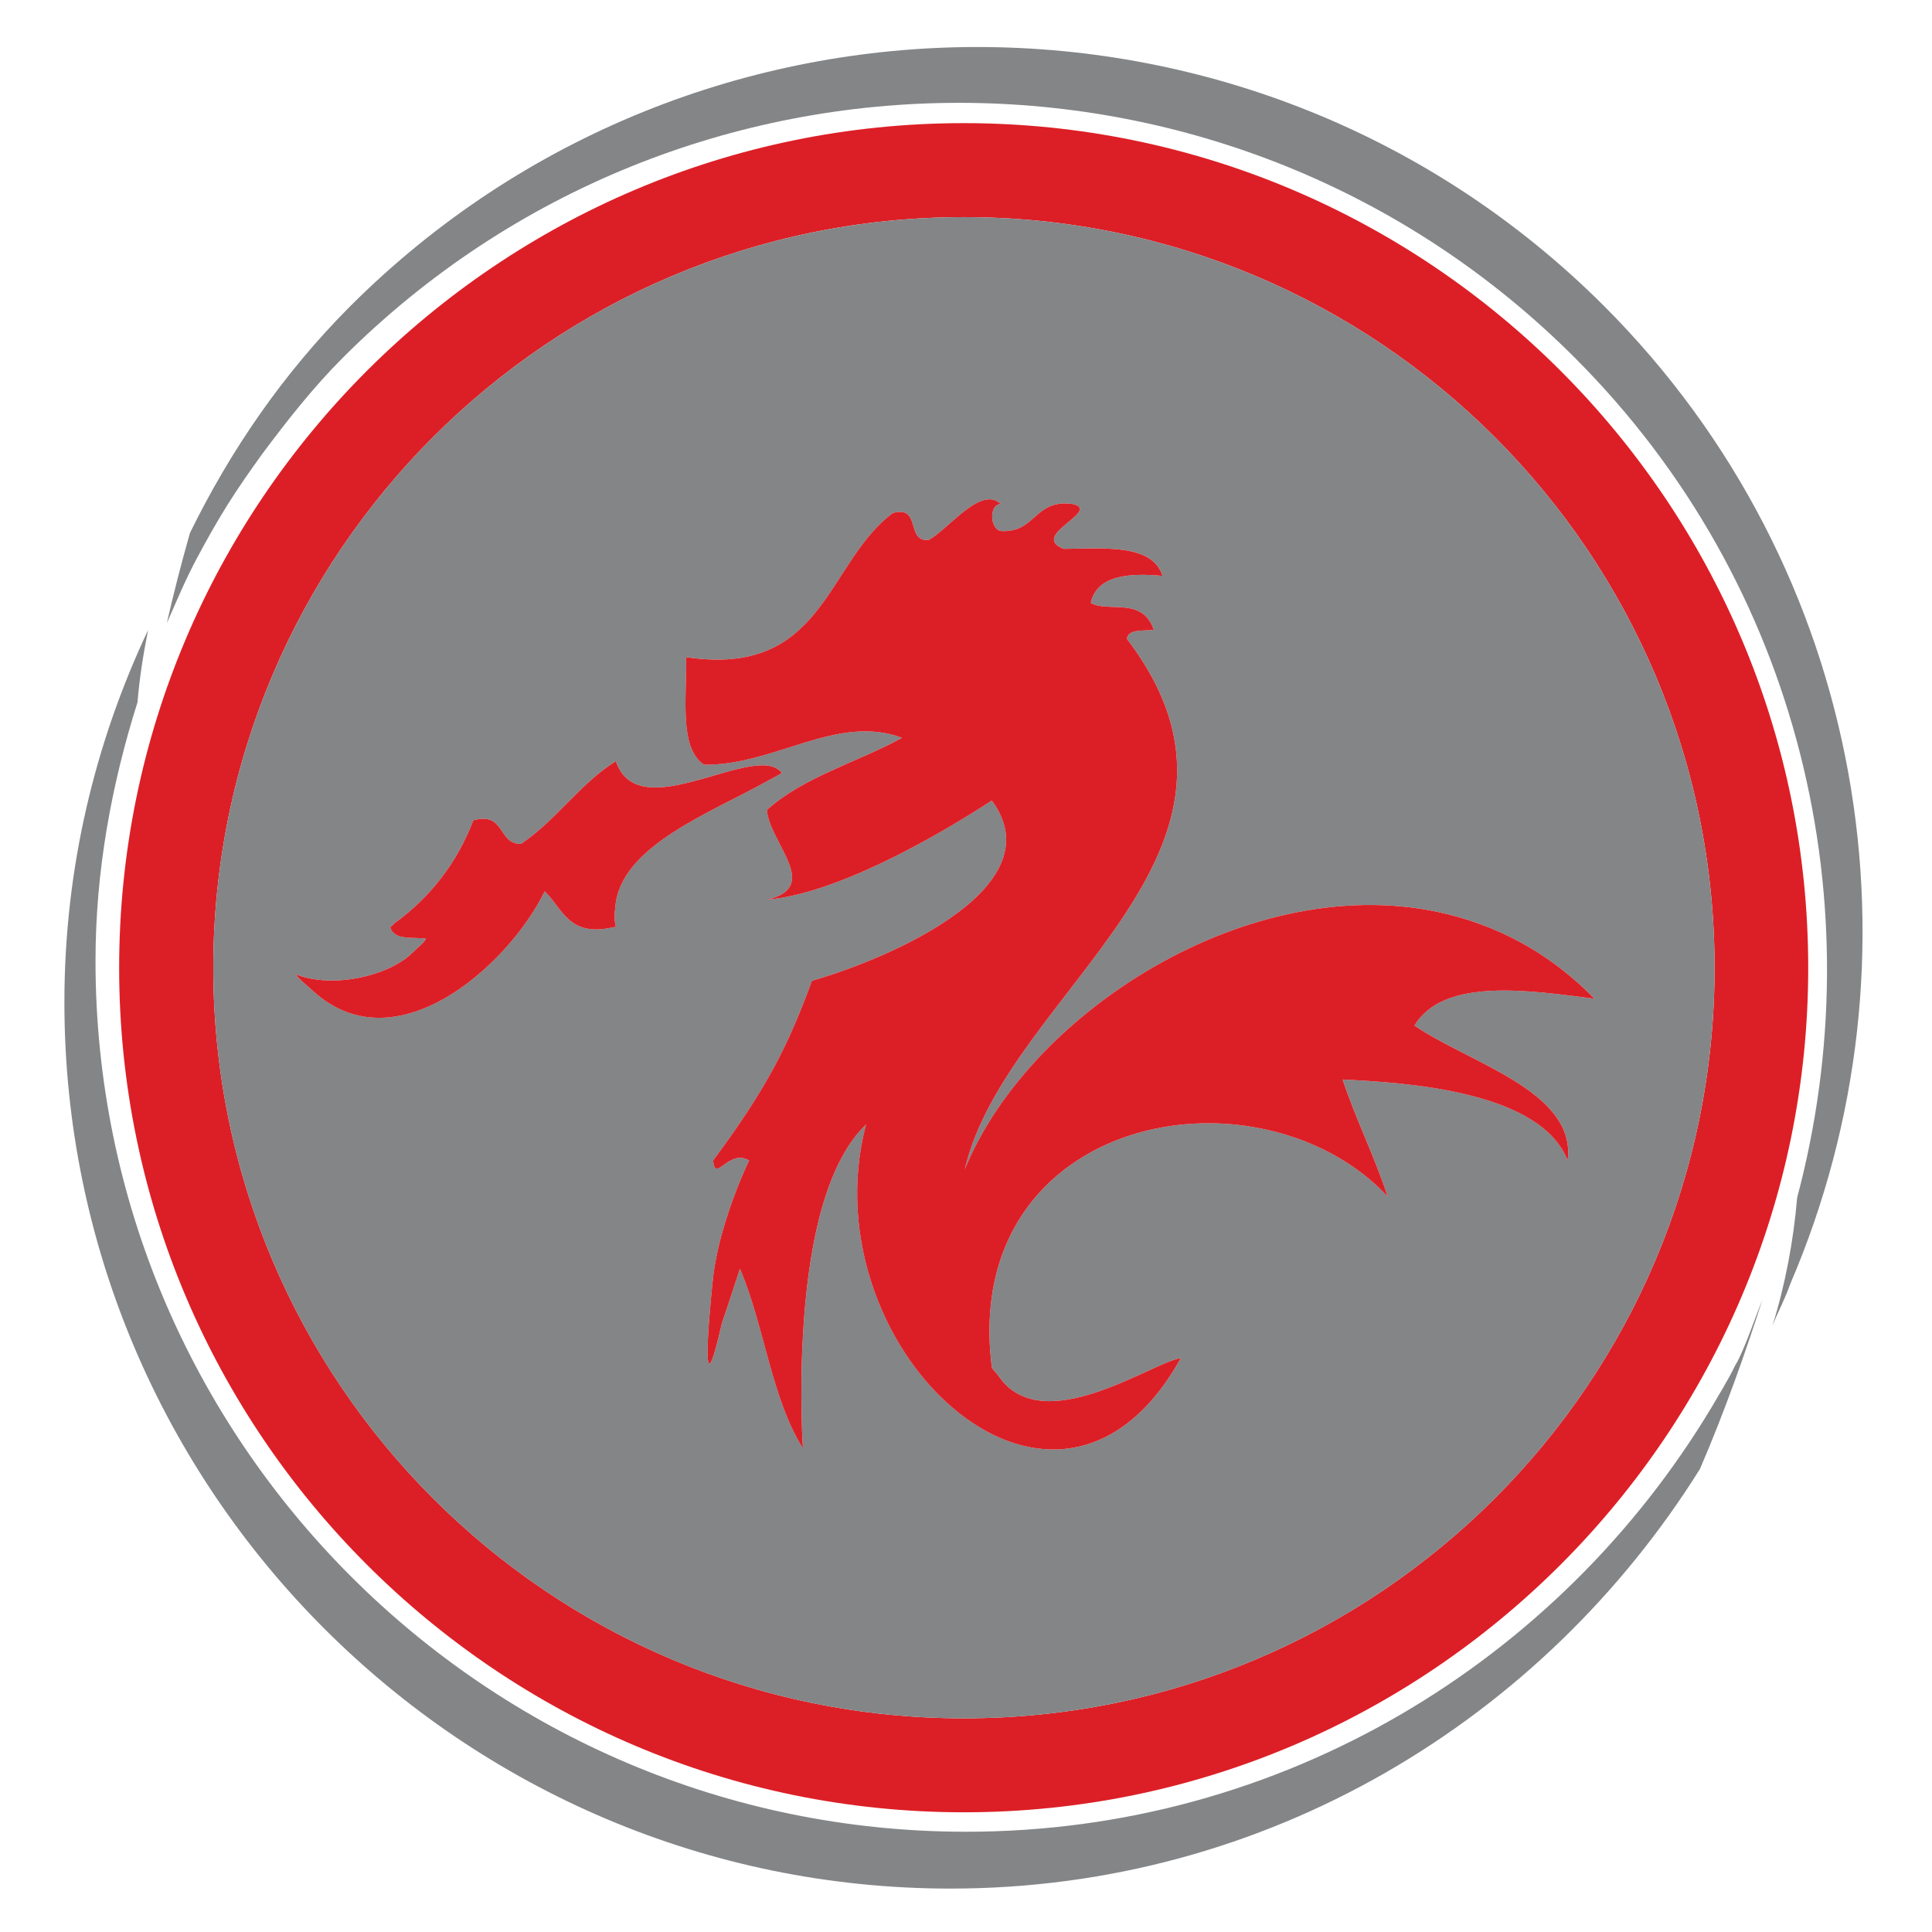 <?xml version="1.0" encoding="utf-8"?>
<!-- Generator: Adobe Illustrator 14.0.0, SVG Export Plug-In . SVG Version: 6.00 Build 43363)  -->
<!DOCTYPE svg PUBLIC "-//W3C//DTD SVG 1.1//EN" "http://www.w3.org/Graphics/SVG/1.1/DTD/svg11.dtd">
<svg version="1.1" id="Layer_1" xmlns="http://www.w3.org/2000/svg" xmlns:xlink="http://www.w3.org/1999/xlink" x="0px" y="0px"
	 width="150px" height="150px" viewBox="0 0 150 150" enable-background="new 0 0 150 150" xml:space="preserve">
<g>
	<path fill="#DC1F26" d="M74.832,140.706c36.143,0,65.558-29.415,65.558-65.565c0-36.159-29.415-65.581-65.558-65.581
		c-36.151,0-65.581,29.422-65.581,65.581C9.251,111.291,38.681,140.706,74.832,140.706z M74.832,16.857
		c32.186,0,58.288,26.093,58.288,58.283c0,32.179-26.102,58.271-58.288,58.271c-32.171,0-58.271-26.093-58.271-58.271
		C16.56,42.95,42.661,16.857,74.832,16.857z"/>
	<path fill="#838587" d="M74.832,133.412c32.186,0,58.288-26.093,58.288-58.271c0-32.19-26.102-58.283-58.288-58.283
		c-32.171,0-58.271,26.093-58.271,58.283C16.56,107.319,42.661,133.412,74.832,133.412z M53.268,51.018
		c10.724,1.626,10.863-7.329,16.051-11.188c2.253-0.635,0.976,2.284,2.795,2.086c1.525-0.825,4.057-4.266,5.59-2.784
		c-0.913,0.008-0.867,1.917,0,2.095c2.749,0.163,2.594-2.524,5.599-2.095c2.268,0.546-3.453,2.436-0.713,3.48
		c3.314-0.039,6.883-0.372,7.673,2.095c-2.795-0.248-5.095,0.015-5.575,2.098c1.332,0.793,4.02-0.523,4.895,2.094
		c-0.821,0.112-1.99-0.104-2.084,0.705c12.676,16.612-9.353,27.363-12.589,41.176c5.087-12.489,23.05-23.852,38.194-19.617
		c3.833,1.069,7.479,3.078,10.693,6.376c-4.925-0.627-11.715-1.703-13.969,2.083c4.127,2.872,12.598,5.087,11.886,10.476
		c-2.114-5.404-12.505-6.039-17.468-6.287c1.045,3.167,2.471,5.931,3.492,9.082c-2.896-3.089-6.829-4.862-10.91-5.466
		c-10.305-1.511-21.586,4.8-19.82,18.729c0.131,0.278,0.324,0.379,0.487,0.619c3.384,5.079,11.978-1.037,14.185-1.332
		c-4.746,8.556-11.754,8.556-17.166,4.306c-5.683-4.437-9.609-13.542-7.278-22.438c-3.399,3.26-4.537,10.306-4.878,16.12
		c-0.302,4.963-0.015,9.021-0.015,9.021c-2.424-3.817-3.004-9.509-4.87-13.898c0,0-0.008-0.031-0.023-0.055v0.023
		c-0.751,2.292-1.44,4.359-1.386,4.158c-1.603,7.1-1.154,0.743-0.697-3.5c0.07-0.735,0.24-1.533,0.411-2.33
		c0.604-2.579,1.649-5.227,2.385-6.752c-1.595-0.944-2.633,1.804-2.795,0c4.251-5.729,5.846-8.997,7.673-13.952
		c6.558-1.905,18.823-7.41,13.968-13.991c-4.793,3.116-12.296,7.286-17.468,7.692c4.297-0.968,0.209-4.386,0-6.961
		c2.818-2.563,7.039-3.705,10.492-5.605c-5.072-1.882-9.841,2.148-15.362,2.09C52.703,58.076,53.338,54.181,53.268,51.018z
		 M30.024,75.249c0.658-0.287,1.224-0.62,1.75-1.053c0.131-0.108,0.248-0.248,0.395-0.368c0.302-0.317,0.697-0.562,0.906-0.948
		c-0.836-0.112-1.92,0.039-2.431-0.383c-0.17-0.128-0.294-0.275-0.341-0.523c0.124-0.069,0.193-0.189,0.302-0.278
		c2.749-1.998,4.839-4.615,6.148-8.014c2.524-0.658,1.858,1.839,3.693,1.839c2.741-1.839,4.545-4.654,7.371-6.431
		c1.75,5.289,10.909-1.649,12.884,0.921c-0.287,0.19-0.643,0.364-0.976,0.546c-4.483,2.536-11.514,5.083-11.947,9.798
		c-0.062,0.523-0.108,1.038,0.039,1.618c-0.101,0.016-0.132,0-0.201,0.016c-3.492,0.809-3.934-1.467-5.327-2.783
		c-2.741,5.625-11.498,13.662-17.994,7.73c-0.434-0.426-0.906-0.728-1.339-1.293C24.968,76.441,27.787,76.209,30.024,75.249z"/>
	<path fill="#DC1F26" d="M70.031,57.282c-3.453,1.9-7.673,3.042-10.492,5.605c0.209,2.575,4.297,5.993,0,6.961
		c5.172-0.407,12.675-4.576,17.468-7.692c4.854,6.581-7.41,12.086-13.968,13.991c-1.827,4.955-3.422,8.223-7.673,13.952
		c0.163,1.804,1.2-0.944,2.795,0c-0.736,1.525-1.781,4.173-2.385,6.752c-0.17,0.797-0.341,1.595-0.411,2.33
		c-0.457,4.243-0.906,10.6,0.697,3.5c-0.054,0.201,0.635-1.866,1.386-4.158V98.5c0.016,0.023,0.023,0.055,0.023,0.055
		c1.866,4.39,2.446,10.081,4.87,13.898c0,0-0.287-4.058,0.015-9.021c0.341-5.814,1.479-12.86,4.878-16.12
		c-2.331,8.896,1.595,18.002,7.278,22.438c5.412,4.25,12.419,4.25,17.166-4.306c-2.207,0.295-10.801,6.411-14.185,1.332
		c-0.163-0.24-0.356-0.341-0.487-0.619c-1.766-13.93,9.516-20.24,19.82-18.729c4.081,0.604,8.014,2.377,10.91,5.466
		c-1.021-3.151-2.447-5.915-3.492-9.082c4.963,0.248,15.354,0.883,17.468,6.287c0.712-5.389-7.759-7.604-11.886-10.476
		c2.254-3.786,9.044-2.71,13.969-2.083c-3.214-3.299-6.86-5.308-10.693-6.376c-15.145-4.235-33.107,7.127-38.194,19.617
		c3.236-13.813,25.265-24.564,12.589-41.176c0.094-0.809,1.263-0.592,2.084-0.705c-0.875-2.617-3.562-1.301-4.895-2.094
		c0.48-2.083,2.78-2.346,5.575-2.098c-0.79-2.466-4.358-2.133-7.673-2.095c-2.74-1.045,2.98-2.935,0.713-3.48
		c-3.005-0.43-2.85,2.257-5.599,2.095c-0.867-0.178-0.913-2.087,0-2.095c-1.533-1.482-4.065,1.959-5.59,2.784
		c-1.819,0.198-0.542-2.722-2.795-2.086c-5.188,3.859-5.327,12.814-16.051,11.188c0.07,3.163-0.565,7.058,1.401,8.354
		C60.19,59.431,64.959,55.4,70.031,57.282z"/>
	<path fill="#DC1F26" d="M24.295,76.937c6.496,5.932,15.253-2.105,17.994-7.73c1.394,1.316,1.835,3.592,5.327,2.783
		c0.069-0.016,0.101,0,0.201-0.016c-0.147-0.581-0.101-1.095-0.039-1.618c0.434-4.715,7.464-7.263,11.947-9.798
		c0.333-0.182,0.689-0.356,0.976-0.546c-1.975-2.57-11.134,4.367-12.884-0.921c-2.826,1.777-4.63,4.591-7.371,6.431
		c-1.835,0-1.169-2.497-3.693-1.839c-1.309,3.399-3.399,6.016-6.148,8.014c-0.108,0.089-0.178,0.209-0.302,0.278
		c0.046,0.248,0.17,0.395,0.341,0.523c0.511,0.422,1.595,0.271,2.431,0.383c-0.209,0.387-0.604,0.631-0.906,0.948
		c-0.147,0.12-0.264,0.259-0.395,0.368c-0.526,0.434-1.092,0.767-1.75,1.053c-2.238,0.96-5.056,1.192-7.069,0.395
		C23.389,76.209,23.861,76.511,24.295,76.937z"/>
	<path fill="#838587" d="M134.706,106.034c-0.55,1.146-1.224,2.199-1.843,3.268c-11.831,19.674-33.293,32.914-57.854,32.914
		c-37.266,0-67.594-30.352-67.594-67.609c0-7.015,1.254-13.724,3.26-20.081c0.155-1.897,0.457-3.759,0.821-5.605
		C7.354,57.704,5,67.464,5,77.819c0,37.924,30.87,68.81,68.802,68.81c24.591,0,46.008-13.108,58.179-32.573
		c1.967-4.561,3.577-9.167,4.848-13.132c-0.644,1.58-1.146,3.19-1.905,4.73C134.846,105.771,134.775,105.934,134.706,106.034z"/>
	<path fill="#838587" d="M124.54,23.76c-26.837-26.813-70.49-26.813-97.334,0c-5.273,5.281-9.345,11.27-12.458,17.619
		c-0.689,2.427-1.293,4.781-1.796,7c0.744-1.672,1.44-3.368,2.308-4.986c0.751-1.409,1.541-2.822,2.408-4.208
		c0.852-1.355,1.766-2.656,2.687-3.934c1.936-2.594,3.933-5.145,6.287-7.502c26.379-26.353,69.244-26.353,95.599,0
		c17.661,17.642,23.298,42.682,17.29,65.232c-0.287,3.376-0.922,6.752-1.921,9.958c0.426-1.092,0.999-2.122,1.387-3.26
		C149.797,74.552,145.02,44.255,124.54,23.76z"/>
</g>
</svg>

